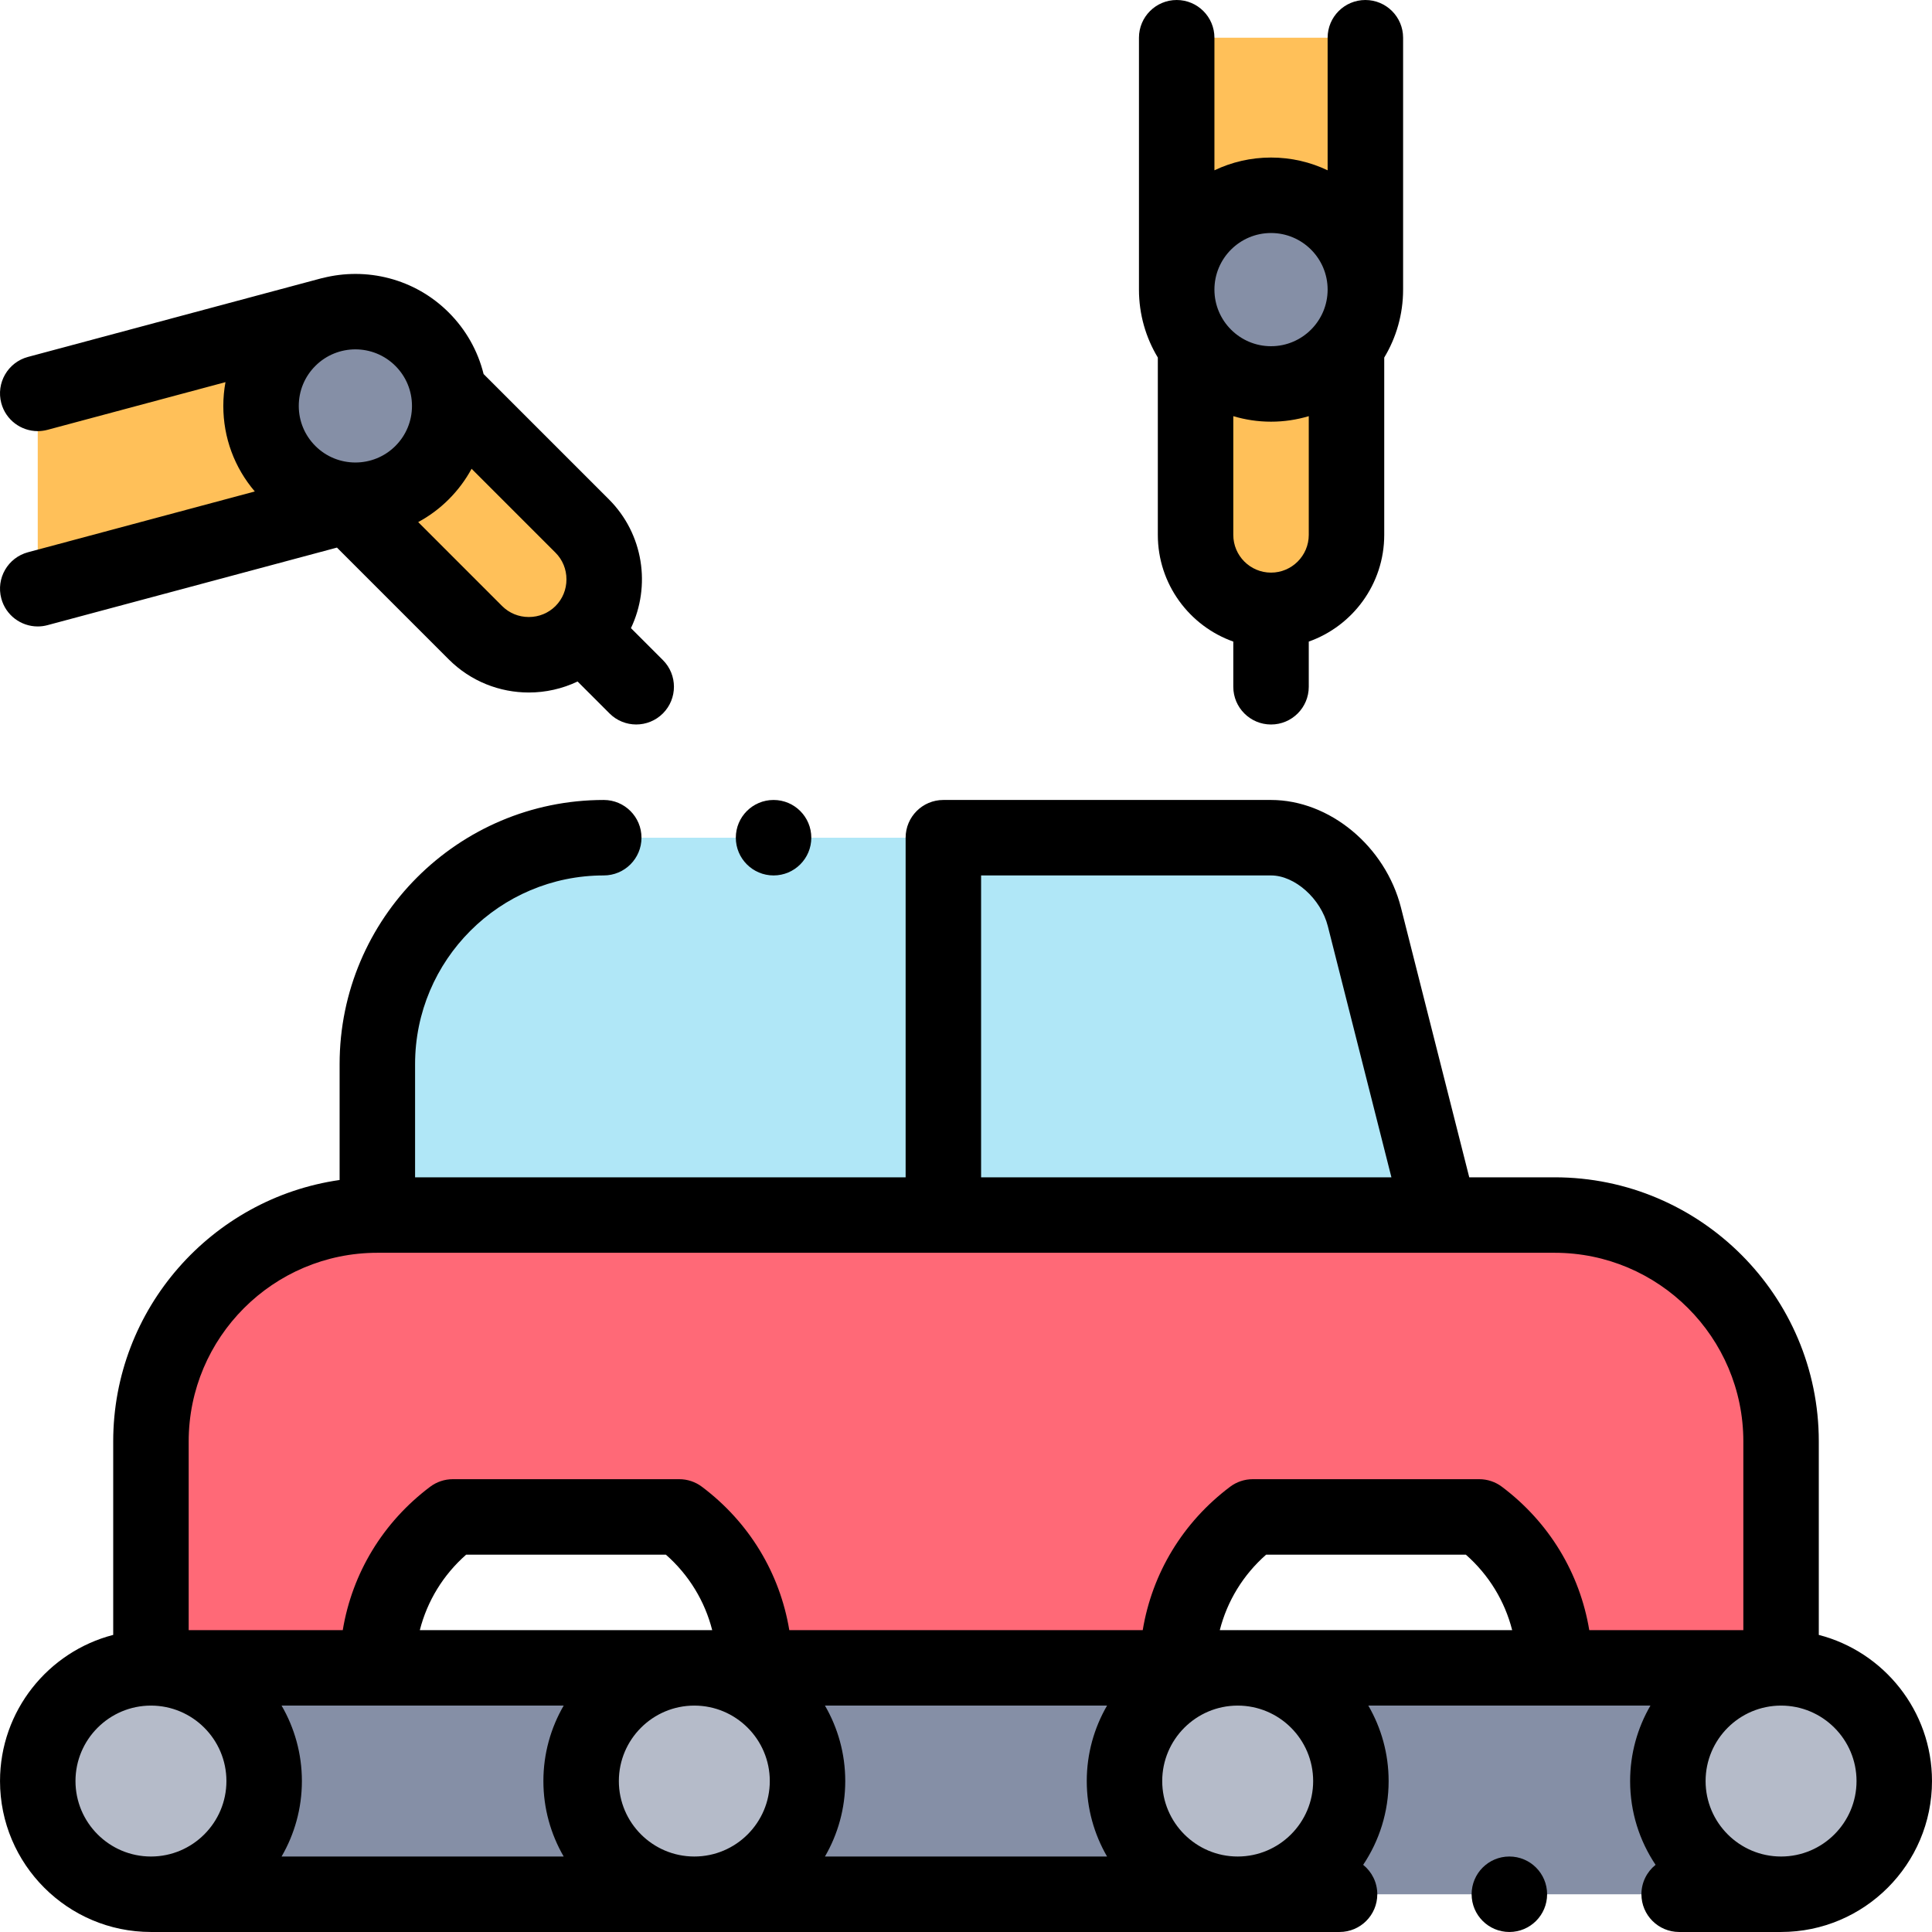 <svg height="512pt" viewBox="0 0 512 512" width="512pt" xmlns="http://www.w3.org/2000/svg"><g fill-rule="evenodd"><path d="m70.004 472c0-16.57-13.434-30-30-30-16.5 0-30 13.5-30 30s13.5 30 30 30c16.566 0 30-13.434 30-30zm0 0" fill="#b5bbc9"/><path d="m40.004 442c16.566 0 30 13.43 30 30 0 16.566-13.434 30-30 30h144c-16.57 0-30-13.434-30-30 0-16.57 13.43-30 30-30zm0 0" fill="#858fa6"/><path d="m214 472c0 16.566-13.43 30-30 30-16.566 0-30-13.434-30-30 0-16.57 13.434-30 30-30 16.57 0 30 13.43 30 30zm0 0" fill="#b5bbc9"/><path d="m184 442c16.57 0 30 13.43 30 30 0 16.566-13.43 30-30 30h144c-16.566 0-30-13.434-30-30 0-16.57 13.434-30 30-30zm0 0" fill="#858fa6"/><path d="m358 472c0 16.566-13.43 30-30 30-16.566 0-30-13.434-30-30 0-16.57 13.434-30 30-30 16.57 0 30 13.43 30 30zm0 0" fill="#b5bbc9"/><path d="m328 442c16.57 0 30 13.43 30 30 0 16.566-13.43 30-30 30h144c-16.566 0-30-13.434-30-30 0-16.57 13.43-30 30-30zm0 0" fill="#858fa6"/><path d="m472 442c-16.566 0-30 13.43-30 30 0 16.566 13.434 30 30 30 16.5 0 30-13.5 30-30s-13.5-30-30-30zm0 0" fill="#b5bbc9"/><path d="m332 402h60.004c12.145 9.121 19.996 23.641 19.996 40h60v-60c0-33-27-60-60-60h-311.996c-33 0-60 27-60 60v60h60c0-16.359 7.852-30.879 19.996-40h60.004c12.145 9.121 19.996 23.641 19.996 40h112c.004-16.359 7.855-30.879 20-40zm0 0" fill="#ff6977"/><path d="m218.418 322h163.168l-20-79c-2.836-11.191-13.199-21-24.75-21h-176.836c-33 0-60 27-60 60v40zm0 0" fill="#b0e7f7"/><path d="m76.504 89.898c-9.766 9.766-9.766 25.594 0 35.355 3.977 3.98 8.969 6.34 14.141 7.074 3.188.453 6.445.289 9.582-.488 4.262-1.059 8.301-3.254 11.629-6.586 5.785-5.781 8.141-13.691 7.074-21.211-.734-5.176-3.09-10.164-7.074-14.145-6.664-6.664-16.156-8.777-24.617-6.344-3.93 1.133-7.637 3.246-10.734 6.344zm0 0" fill="#858fa6"/><path d="m111.859 125.254c-3.332 3.332-7.371 5.527-11.633 6.582l-7.941 2.129 33.715 33.715c7.777 7.777 20.508 7.777 28.285 0 7.777-7.777 7.777-20.504 0-28.285l-35.355-35.352c1.07 7.52-1.289 15.43-7.07 21.211zm0 0" fill="#ffc059"/><path d="m316.836 91.75v50c0 11 9 20 20 20s20-9 20-20v-49.996c-4.562 6.07-11.824 9.996-20 9.996-8.176 0-15.438-3.926-20-10zm0 0" fill="#ffc059"/><path d="m316.836 91.754c4.562 6.07 11.82 9.996 20 9.996 8.176 0 15.438-3.926 20-9.996 3.141-4.18 5-9.375 5-15.004 0-.039 0-.078 0-.121-.066-13.75-11.234-24.879-25-24.879-13.766 0-24.934 11.129-25 24.879v.121c0 5.629 1.859 10.824 5 15.004zm0 0" fill="#858fa6"/><path d="m10.004 156.016 82.281-22.051-1.641-1.637c-5.172-.734-10.16-3.094-14.141-7.074-9.766-9.762-9.766-25.59 0-35.355 3.098-3.098 6.805-5.211 10.738-6.344l-77.238 20.695zm0 0" fill="#ffc059"/><path d="m311.836 10v66.629c.066-13.75 11.234-24.879 25-24.879 13.766 0 24.934 11.129 25 24.879v-66.629zm0 0" fill="#ffc059"/></g><path d="m482 433.266v-51.27c0-38.598-31.402-69.996-70-69.996h-22.633l-18.09-71.453c-4.121-16.273-18.926-28.547-34.441-28.547h-86.836c-5.523 0-10 4.477-10 10v90h-130v-30c0-27.57 22.43-50 50-50 5.523 0 10-4.477 10-10s-4.477-10-10-10c-38.598 0-70 31.402-70 70v30.711c-33.875 4.867-60 34.086-60 69.285v51.27c-17.23 4.449-29.996 20.129-29.996 38.734 0 22.055 17.941 39.996 39.996 39.996h314.996c5.523 0 10-4.477 10-10 0-3.152-1.465-5.961-3.742-7.797 4.258-6.355 6.746-13.992 6.746-22.203 0-7.281-1.965-14.109-5.379-19.996h74.762c-3.418 5.887-5.383 12.715-5.383 20 0 8.207 2.488 15.844 6.746 22.199-2.285 1.832-3.75 4.641-3.75 7.797 0 5.523 4.477 10 10 10h27.004c22.055 0 40-17.941 40-40 0-18.602-12.766-34.281-30-38.73zm-222-201.266h76.836c6.312 0 13.211 6.16 15.055 13.453l16.848 66.547h-108.738zm-159.996 100h312c27.57 0 50 22.43 50 49.996v50.004h-40.832c-2.5-15.086-10.629-28.582-23.156-37.996-1.734-1.301-3.84-2.004-6.008-2.004h-60.008c-2.168 0-4.273.703-6.008 2.004-12.527 9.414-20.656 22.91-23.156 37.996h-93.664c-2.5-15.086-10.629-28.582-23.16-37.996-1.73-1.301-3.84-2.004-6.004-2.004h-60.008c-2.164 0-4.273.703-6.004 2.004-12.531 9.414-20.656 22.91-23.16 37.996h-40.832v-50.004c0-27.57 22.43-49.996 50-49.996zm227.996 99.996c-.012 0-.023.004-.039.004h-4.703c1.965-7.703 6.188-14.641 12.281-20h52.926c6.094 5.359 10.312 12.297 12.277 20h-72.703c-.012 0-.023-.004-.039-.004zm-143.961.004c-.012 0-.023-.004-.039-.004-.012 0-.023.004-.039.004h-72.703c1.965-7.703 6.188-14.641 12.281-20h52.926c6.094 5.359 10.312 12.297 12.277 20zm-34.656 20c-3.414 5.887-5.379 12.715-5.379 19.996 0 7.285 1.965 14.113 5.379 20h-74.762c3.414-5.887 5.383-12.715 5.383-19.996 0-7.285-1.969-14.113-5.383-20zm14.621 19.996c0-11.02 8.961-19.988 19.98-19.996h.039c11.02.008 19.98 8.977 19.98 19.996 0 11.027-8.973 20-20 20s-20-8.973-20-20zm54.617-19.996h74.762c-3.414 5.887-5.379 12.715-5.379 19.996 0 7.285 1.965 14.113 5.379 20h-74.762c3.414-5.887 5.379-12.715 5.379-20 0-7.281-1.965-14.109-5.379-19.996zm-198.617 19.996c0-11.027 8.973-19.996 20-19.996s20 8.969 20 20c0 11.023-8.973 19.996-20 19.996s-20-8.973-20-20zm327.996 0c0 11.027-8.969 20-20 20-11.027 0-20-8.973-20-20 0-11.02 8.965-19.988 19.984-19.996h.035c11.02.008 19.98 8.977 19.98 19.996zm124 20c-11.027 0-20-8.973-20-19.996 0-11.031 8.973-20 20-20s20 8.969 20 20c0 11.023-8.973 19.996-20 19.996zm0 0"/><path d="m306.836 141.75c0 13.035 8.359 24.152 20 28.277v11.973c0 5.523 4.477 10 10 10 5.523 0 10-4.477 10-10v-11.973c11.637-4.125 20-15.242 20-28.277v-46.996c3.172-5.262 5-11.422 5-18.004 0-.008 0-.016 0-.02v-66.73c0-5.523-4.477-10-10-10-5.523 0-10 4.477-10 10v35.133c-4.551-2.168-9.633-3.383-15-3.383-5.367 0-10.453 1.215-15 3.383v-35.133c0-5.523-4.477-10-10-10-5.523 0-10 4.477-10 10v66.75c0 6.582 1.828 12.742 5 18.004zm30 10c-5.516 0-10-4.484-10-10v-31.465c3.172.949 6.527 1.465 10 1.465 3.473 0 6.828-.516 10-1.465v31.465c0 5.512-4.488 10-10 10zm0-90c8.27 0 14.996 6.723 15 14.988v.012.004c-.004 8.27-6.73 14.996-15 14.996-8.27 0-15-6.73-15-15 0-8.273 6.73-15 15-15zm0 0"/><path d="m.344 158.602c1.195 4.469 5.234 7.414 9.652 7.414.855 0 1.727-.109 2.594-.344l76.707-20.555 29.633 29.633c5.848 5.848 13.531 8.773 21.211 8.773 4.426 0 8.852-.977 12.926-2.918l8.465 8.465c1.953 1.949 4.512 2.926 7.07 2.926 2.559 0 5.117-.977 7.07-2.926 3.906-3.906 3.906-10.238 0-14.145l-8.465-8.465c5.312-11.148 3.367-24.922-5.852-34.137l-33.199-33.199c-1.512-6.117-4.656-11.73-9.227-16.301-9.055-9.055-21.879-12.094-33.469-9.129-.113.023-.227.043-.34.07l-77.707 20.824c-5.332 1.43-8.5 6.914-7.07 12.25 1.199 4.469 5.238 7.414 9.652 7.414.855 0 1.73-.113 2.598-.344l47.16-12.637c-.375 2.059-.574 4.164-.574 6.305 0 8.402 2.953 16.348 8.348 22.668l-60.113 16.109c-5.336 1.43-8.5 6.91-7.07 12.246zm149.773-5.062c0 2.688-1.031 5.195-2.902 7.07-1.875 1.871-4.387 2.906-7.074 2.906s-5.195-1.035-7.07-2.906l-22.246-22.25c2.91-1.57 5.648-3.578 8.105-6.035 2.43-2.43 4.453-5.156 6.047-8.094l22.238 22.238c1.871 1.871 2.902 4.383 2.902 7.07zm-40.938-45.961c0 4.004-1.559 7.77-4.391 10.605-5.852 5.848-15.367 5.848-21.215 0-2.832-2.836-4.395-6.602-4.395-10.605 0-4.008 1.562-7.773 4.395-10.609 2.926-2.922 6.766-4.387 10.605-4.387 3.84 0 7.684 1.465 10.605 4.387 2.836 2.832 4.395 6.602 4.395 10.609zm0 0"/><path d="m400 491.996h-.008c-5.52 0-9.996 4.48-9.996 10 0 5.523 4.48 10 10.004 10s10-4.477 10-10c0-5.52-4.477-10-10-10zm0 0"/><path d="m205.004 232c5.523 0 10-4.477 10-10s-4.477-10-10-10h-.008c-5.523 0-9.996 4.477-9.996 10s4.48 10 10.004 10zm0 0"/></svg>